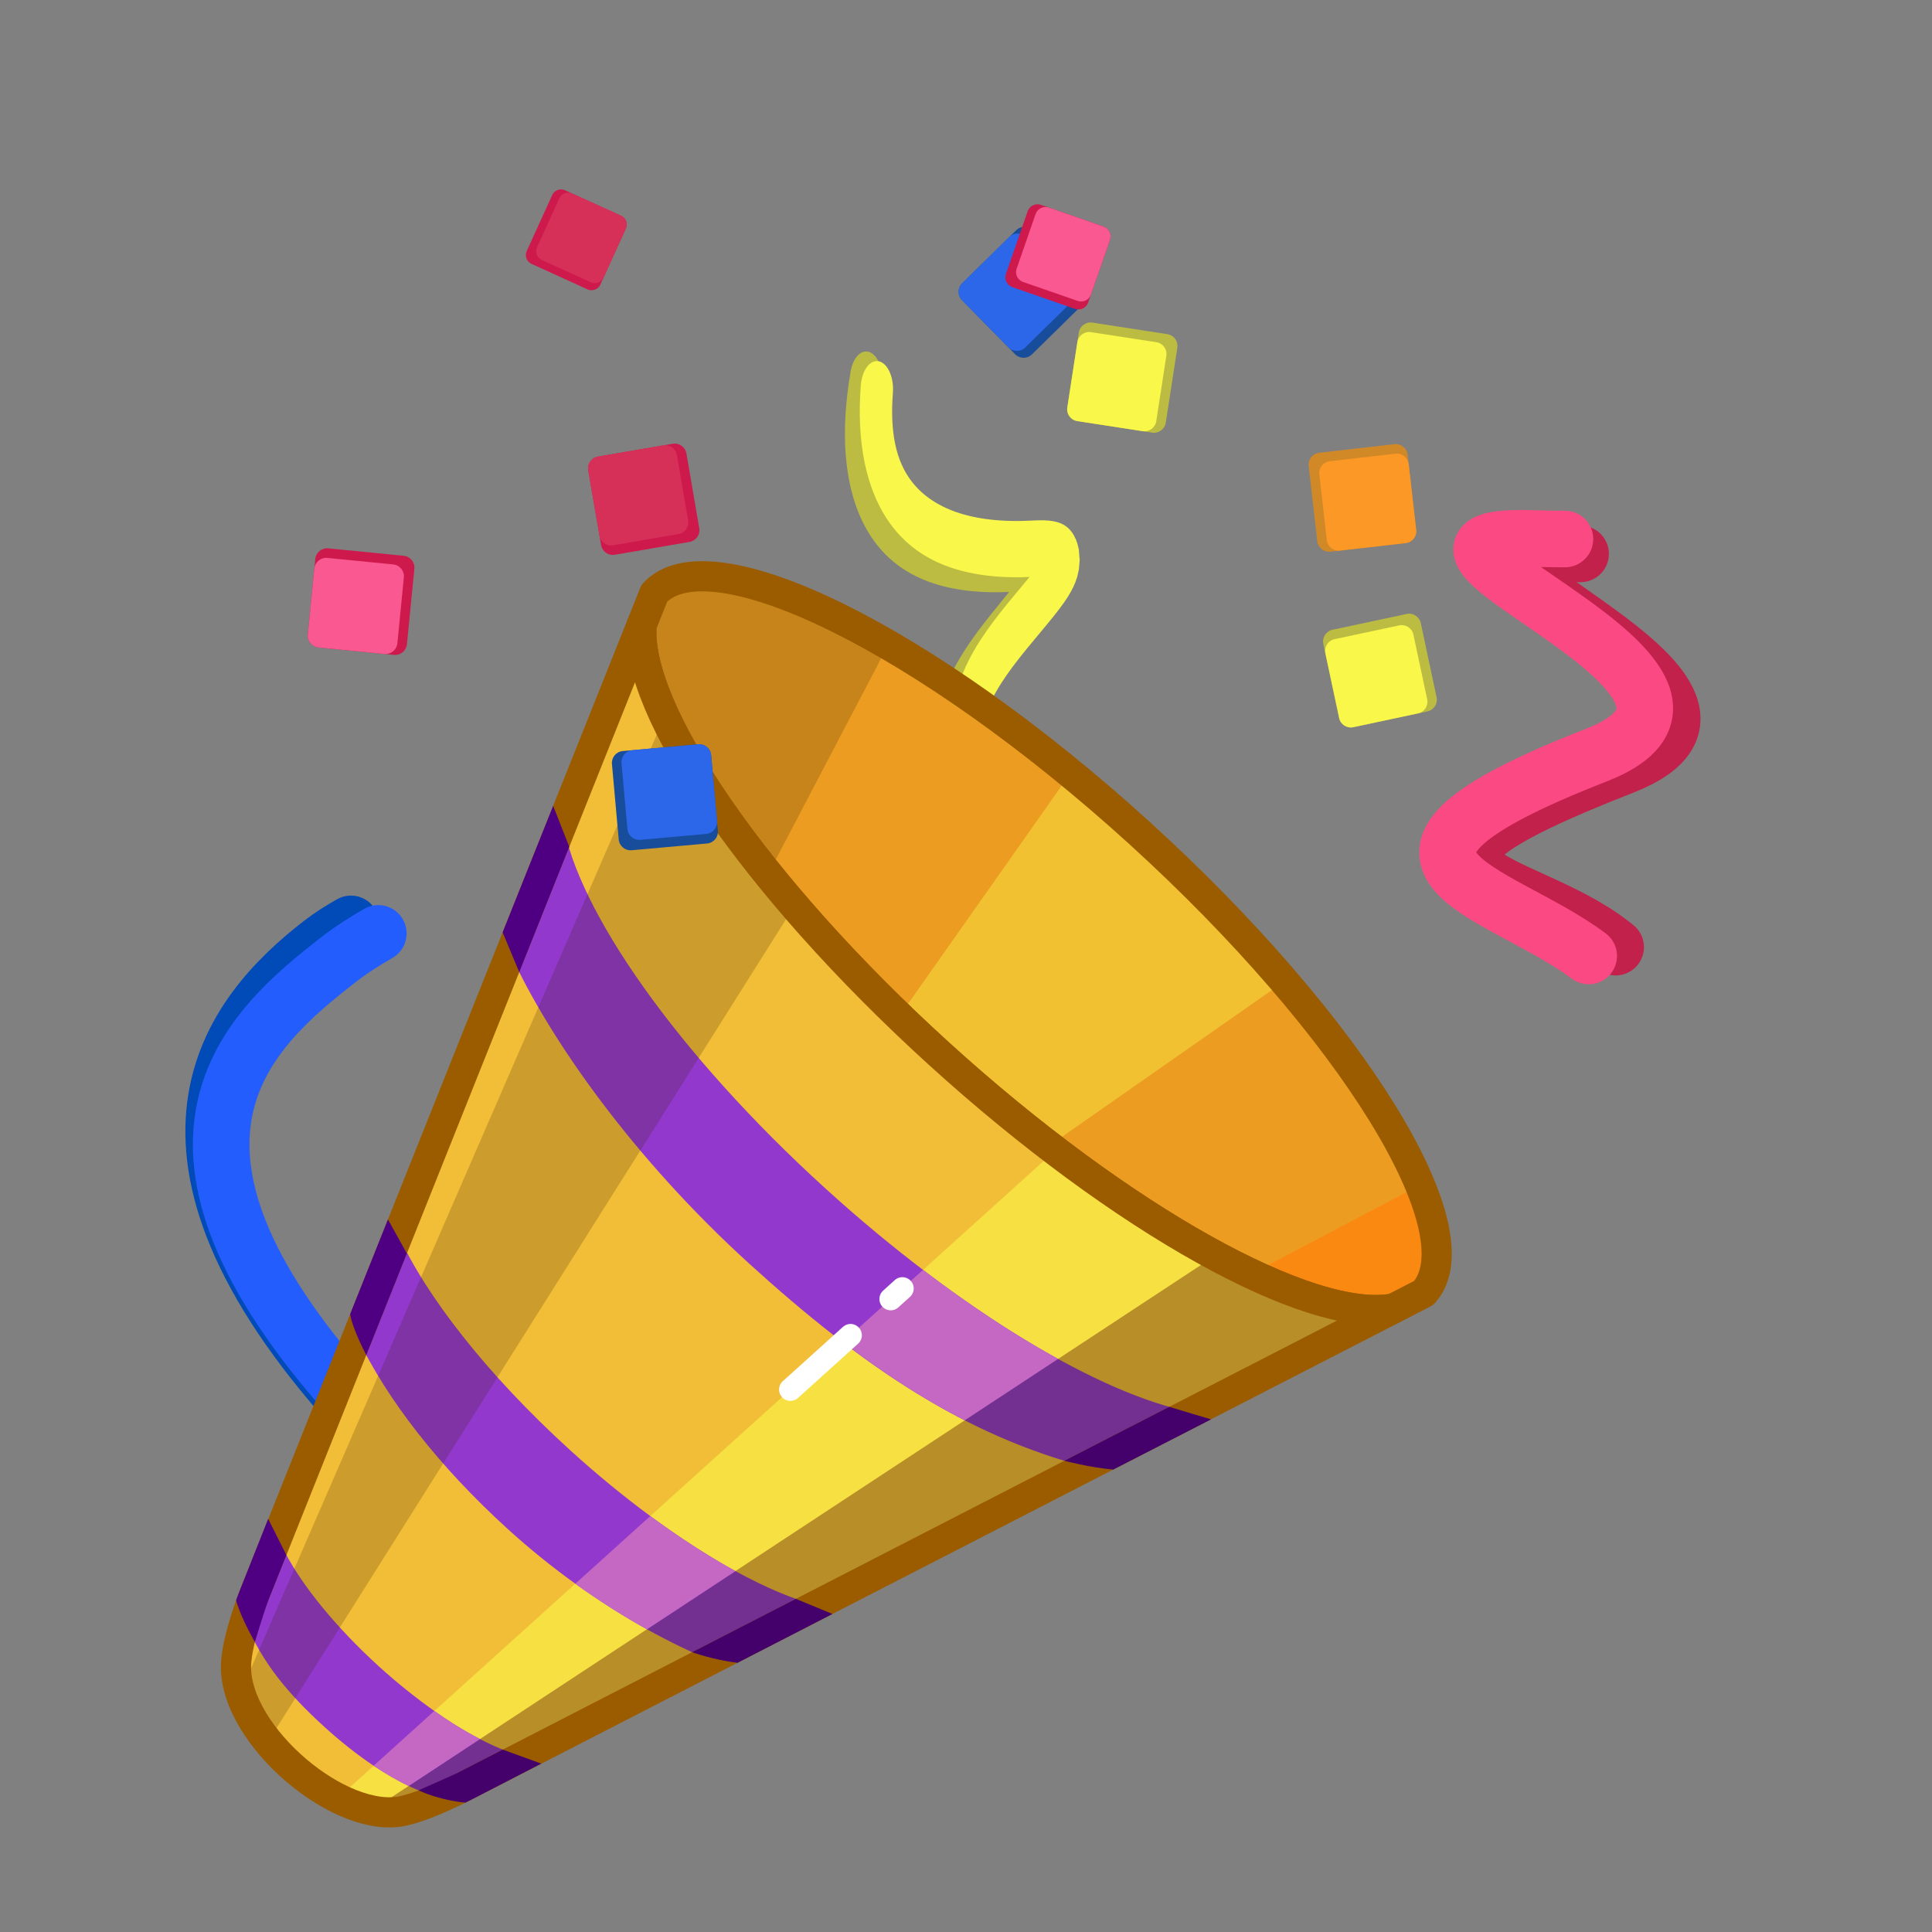 <svg xmlns="http://www.w3.org/2000/svg" viewBox="0 0 512 512" width="512" height="512" style="width: 100%; height: 100%; transform: translate3d(0,0,0);" preserveAspectRatio="xMidYMid meet"><rect x="0" y="0" width="512" height="512" fill="#808080" stroke="none"/><defs><clipPath id="__lottie_element_25818"><rect width="512" height="512" x="0" y="0"></rect></clipPath><clipPath id="__lottie_element_25886"><path d="M0,0 L512,0 L512,512 L0,512z"></path></clipPath><clipPath id="__lottie_element_25895"><path d="M0,0 L512,0 L512,512 L0,512z"></path></clipPath><clipPath id="__lottie_element_25904"><path d="M0,0 L512,0 L512,512 L0,512z"></path></clipPath><clipPath id="__lottie_element_25913"><path d="M0,0 L512,0 L512,512 L0,512z"></path></clipPath><clipPath id="__lottie_element_25922"><path d="M0,0 L512,0 L512,512 L0,512z"></path></clipPath><clipPath id="__lottie_element_25931"><path d="M0,0 L512,0 L512,512 L0,512z"></path></clipPath><clipPath id="__lottie_element_25940"><path d="M0,0 L512,0 L512,512 L0,512z"></path></clipPath><clipPath id="__lottie_element_25949"><path d="M0,0 L512,0 L512,512 L0,512z"></path></clipPath><clipPath id="__lottie_element_25958"><path d="M0,0 L512,0 L512,512 L0,512z"></path></clipPath></defs><g clip-path="url(#__lottie_element_25818)"><g style="display: block;" transform="matrix(-1,0,0,1,256,256)" opacity="1"><g opacity="1" transform="matrix(1,0,0,1,0,0)"><path stroke-linecap="round" stroke-linejoin="round" fill-opacity="0" stroke="rgb(0,75,183)" stroke-opacity="1" stroke-width="15" d=" M162.992,-11.153 C165.743,-9.605 168.417,-7.908 170.868,-6.012 C195.084,12.723 224.328,48.456 162.31,117.343 C133.897,148.903 132.352,171.699 139.871,189.224"></path></g><g opacity="1" transform="matrix(1,0,0,1,0,0)"><path stroke-linecap="round" stroke-linejoin="round" fill-opacity="0" stroke="rgb(35,93,253)" stroke-opacity="1" stroke-width="15" d=" M155.745,-8.638 C159.307,-6.586 162.78,-4.401 165.868,-2.012 C190.084,16.723 224.328,46.456 162.31,115.343 C137.749,142.624 133.265,163.724 137.357,180.584"></path></g></g><g style="display: block;" transform="matrix(-0.572,0,0,0.994,360,258)" opacity="1"><g opacity="1" transform="matrix(1,0,0,1,0,0)"><path stroke-linecap="round" stroke-linejoin="round" fill-opacity="0" stroke="rgb(188,188,66)" stroke-opacity="1" stroke-width="15" d=" M228.087,-158.353 C236.188,-131.076 225.338,-107.153 160.138,-109.293 C107.869,-111.009 224.884,-72.725 174.021,-52.88 C172.621,-52.334 171.264,-51.798 169.95,-51.273"></path></g><g opacity="1" transform="matrix(1,0,0,1,0,0)"><path stroke-linecap="round" stroke-linejoin="round" fill-opacity="0" stroke="rgb(248,247,74)" stroke-opacity="1" stroke-width="15" d=" M223.126,-155.793 C226.355,-131.501 211.272,-111.286 150.138,-113.293 C97.869,-115.009 217.884,-75.725 167.021,-55.88 C164.832,-55.026 162.751,-54.192 160.772,-53.377"></path></g></g><g style="display: block;" transform="matrix(0.687,-0.726,0.726,0.687,210.521,268.09)" opacity="1"><g opacity="1" transform="matrix(1,0,0,1,0,0)"><path fill="rgb(236,157,33)" fill-opacity="1" d=" M60.509,172.465 C60.509,172.465 51.987,169.476 51.987,169.476 C51.98,169.468 51.98,169.469 51.973,169.461 C33.957,156.292 19.563,101.402 18.248,35.42 C16.932,-30.583 29.13,-86.018 46.625,-99.876 C46.625,-99.876 55.02,-103.21 55.02,-103.21 C76.851,-103.641 95.774,-42.278 97.288,33.844 C98.802,109.966 82.34,172.034 60.509,172.465z"></path></g><g opacity="1" transform="matrix(1,0,0,1,0,0)"><path fill="rgb(250,137,17)" fill-opacity="1" d=" M33.263,135.969 C33.263,135.969 80.615,152.085 80.615,152.085 C80.615,152.085 74.847,167.343 65.835,171.098 C56.823,174.853 45.731,173.732 33.263,135.969z"></path></g><g opacity="0.4" transform="matrix(1,0,0,1,0,0)"><path fill="rgb(248,247,74)" fill-opacity="1" d=" M95.575,88.949 C95.575,88.949 20.732,73.535 20.732,73.535 C19.346,58.405 17.942,28.785 18.179,21.046 C18.179,21.046 95.853,9.771 95.853,9.771 C95.853,9.771 99.985,56.827 95.575,88.949z"></path></g><g opacity="0.2" transform="matrix(1,0,0,1,0,0)"><path fill="rgb(48,31,3)" fill-opacity="1" d=" M87.163,-48.611 C87.163,-48.611 23.98,-30.769 23.98,-30.769 C23.98,-30.769 22.202,-40.032 28.122,-63.164 C37.551,-100.006 56.004,-108.749 68.414,-95.532 C68.414,-95.532 68.564,-95.371 68.564,-95.371 C70.299,-93.488 71.927,-91.221 73.446,-88.688 C80.317,-77.233 84.97,-60.304 87.163,-48.611z"></path></g><g opacity="0" transform="matrix(0.73,0.788,-0.788,0.73,30.155,-323.153)"><g opacity="1" transform="matrix(1.072,0,0,1.066,264.318,211.249)"><path fill="rgb(177,105,0)" fill-opacity="1" d=" M72.425,79.252 C72.425,79.252 72.218,75.754 72.218,75.754 C72.215,75.748 72.215,75.749 72.212,75.743 C67.604,64.464 42.552,35.136 2.624,-2.568 C-37.317,-40.284 -73.381,-69.147 -85.132,-73.309 C-85.132,-73.309 -88.752,-73.425 -88.752,-73.425 C-93.148,-69.053 -59.367,-30.248 -13.302,13.25 C32.763,56.748 68.029,83.624 72.425,79.252z"></path></g><g opacity="1" transform="matrix(1,0,0,1,255.268,223.545)"><path fill="rgb(214,129,18)" fill-opacity="1" d=" M85.771,64.559 C85.771,64.559 85.578,61.086 85.578,61.086 C85.575,61.08 85.574,61.081 85.571,61.075 C80.977,49.866 55.861,20.681 15.793,-16.865 C-24.288,-54.423 -60.502,-83.183 -72.324,-87.35 C-72.324,-87.35 -75.971,-87.476 -75.971,-87.476 C-80.419,-83.151 -46.549,-44.531 -0.322,-1.216 C45.905,42.099 81.323,68.884 85.771,64.559z"></path></g><g opacity="0.14" transform="matrix(1,0,0,1,278.802,242.763)"><path fill="rgb(255,255,255)" fill-opacity="1" d=" M33.117,29.167 C33.117,29.167 -2.118,-26.309 -2.118,-26.309 C-2.118,-26.309 -24.364,-46.726 -24.364,-46.726 C-24.364,-46.726 13.512,13.04 13.512,13.04 C20.503,18.995 27.08,24.406 33.085,29.145 C33.085,29.145 33.117,29.167 33.117,29.167z"></path></g><g opacity="0.14" transform="matrix(1,0,0,1,232.268,185.143)"><path fill="rgb(255,255,255)" fill-opacity="1" d=" M41.004,53.997 C41.004,53.997 0.364,-9.21 0.364,-9.21 C0.364,-9.21 -43.229,-43.427 -43.229,-43.427 C-43.229,-43.427 -12.35,2.891 -12.35,2.891 C-1.992,13.542 9.87,25.187 22.681,37.189 C28.912,43.026 35.043,48.649 41.004,53.997z"></path></g></g><g opacity="1" transform="matrix(1,0,0,1,0,0)"><path stroke-linecap="round" stroke-linejoin="round" fill-opacity="0" stroke="rgb(155,92,0)" stroke-opacity="1" stroke-width="8" d=" M60.509,172.465 C60.509,172.465 51.987,169.476 51.987,169.476 C51.98,169.468 51.98,169.469 51.973,169.461 C33.957,156.292 19.563,101.402 18.248,35.42 C16.932,-30.583 29.13,-86.018 46.625,-99.876 C46.625,-99.876 55.02,-103.21 55.02,-103.21 C76.851,-103.641 95.774,-42.278 97.288,33.844 C98.802,109.966 82.34,172.034 60.509,172.465z"></path></g><g opacity="1" transform="matrix(1,0,0,1,0,0)"><path fill="rgb(242,189,55)" fill-opacity="1" d=" M51.973,169.461 C51.973,169.461 -208.808,77.803 -208.808,77.803 C-244.076,65.41 -245.06,15.899 -210.316,2.099 C-210.316,2.099 46.625,-99.876 46.625,-99.876 C29.13,-86.018 16.938,-30.583 18.248,35.42 C19.557,101.402 33.957,156.292 51.973,169.461z"></path></g><g opacity="0.6" transform="matrix(1,0,0,1,0,0)"><path fill="rgb(248,247,74)" fill-opacity="1" d=" M20.753,75.546 C20.753,75.546 -232.231,55.579 -232.231,55.579 C-232.231,55.579 -227.265,64.982 -227.265,64.982 C-227.265,64.982 29.707,125.517 29.707,125.517 C29.707,125.517 20.753,75.546 20.753,75.546z"></path></g><g opacity="1" transform="matrix(1,0,0,1,0,0)"><path fill="rgb(146,56,204)" fill-opacity="1" d=" M-4.731,149.532 C-4.731,149.532 -34.218,139.734 -34.218,139.734 C-50.418,110.386 -55.95,78.399 -56.766,37.215 C-57.59,-4.394 -49.941,-42.208 -40.59,-65.262 C-40.59,-65.262 -5.691,-79.119 -5.691,-79.119 C-19.988,-60.465 -29.473,-14.843 -28.402,38.265 C-27.421,86.92 -17.88,128.936 -4.731,149.532z"></path></g><g opacity="1" transform="matrix(1,0,0,1,0,0)"><path fill="rgb(196,104,195)" fill-opacity="1" d=" M-18.832,114.083 C-18.832,114.083 -47.674,107.282 -47.674,107.282 C-51.139,95.44 -53.377,83.129 -54.779,69.583 C-54.779,69.583 -26.297,71.833 -26.297,71.833 C-24.628,87.356 -22.072,101.644 -18.832,114.083z"></path></g><g opacity="1" transform="matrix(1,0,0,1,0,0)"><path fill="rgb(146,56,204)" fill-opacity="1" d=" M-110.325,112.418 C-110.325,112.418 -140.235,101.9 -140.235,101.9 C-142.281,96.581 -144.164,90.623 -145.82,84.174 C-147.583,77.309 -149.042,69.88 -150.097,62.066 C-151.086,54.741 -151.711,47.083 -151.87,39.216 C-152.368,14.623 -149.013,-7.687 -142.367,-24.868 C-142.367,-24.868 -115.135,-35.675 -115.135,-35.675 C-121.857,-19.416 -125.91,6.961 -125.325,36.66 C-125.136,46.269 -124.473,55.521 -123.406,64.165 C-123.33,64.776 -123.252,65.379 -123.176,65.97 C-122.945,67.762 -122.675,69.531 -122.424,71.263 C-122.255,72.43 -122.064,73.576 -121.872,74.708 C-121.372,77.656 -120.82,80.514 -120.228,83.267 C-120.066,84.059 -119.884,84.843 -119.707,85.621 C-119.318,87.334 -118.91,88.989 -118.484,90.612 C-116.195,99.322 -113.426,106.742 -110.325,112.418z"></path></g><g opacity="1" transform="matrix(1,0,0,1,0,0)"><path fill="rgb(146,56,204)" fill-opacity="1" d=" M-192.84,83.418 C-192.84,83.418 -195.864,82.351 -195.864,82.351 C-195.864,82.351 -208.808,77.803 -208.808,77.803 C-212.105,76.648 -214.03,75.31 -216.725,73.569 C-217.752,71.479 -218.646,69.225 -219.412,66.84 C-220.465,63.56 -221.286,60.048 -221.906,56.395 C-222.812,51.055 -223.282,45.405 -223.393,39.804 C-223.659,26.336 -222.238,16.05 -217.745,5.914 C-215.306,4.263 -213.268,3.27 -210.316,2.099 C-210.316,2.099 -198.41,-2.626 -198.41,-2.626 C-198.41,-2.626 -195.25,-3.882 -195.25,-3.882 C-195.856,-2.595 -196.427,-1.157 -196.965,0.399 C-200.222,9.824 -202.114,23.764 -201.814,39.279 C-201.685,45.942 -201.13,52.284 -200.302,58.1 C-200.015,60.113 -199.685,62.072 -199.323,63.946 C-199.252,64.317 -199.174,64.681 -199.101,65.037 C-198.591,67.511 -198.015,69.844 -197.393,72.02 C-196.604,74.781 -195.725,77.286 -194.782,79.49 C-194.163,80.935 -193.518,82.247 -192.84,83.418z"></path></g><g opacity="1" transform="matrix(1,0,0,1,0,0)"><path stroke-linecap="round" stroke-linejoin="round" fill-opacity="0" stroke="rgb(255,255,255)" stroke-opacity="1" stroke-width="6" d=" M-52.096,69.796 C-52.096,69.796 -73.512,68.106 -73.512,68.106"></path></g><g opacity="1" transform="matrix(1,0,0,1,0,0)"><path stroke-linecap="round" stroke-linejoin="round" fill-opacity="0" stroke="rgb(255,255,255)" stroke-opacity="1" stroke-width="6" d=" M-33.636,71.253 C-33.636,71.253 -37.793,70.925 -37.793,70.925"></path></g><g opacity="0.2" transform="matrix(1,0,0,1,0,0)"><path fill="rgb(48,31,3)" fill-opacity="1" d=" M33.184,-78.755 C33.184,-78.755 -229.24,16.411 -229.24,16.411 C-229.24,16.411 -235.696,22.406 -234.988,31.342 C-234.988,31.342 19.025,-18.992 19.025,-18.992 C19.025,-18.992 27.605,-60.357 33.184,-78.755z"></path></g><g opacity="0.3" transform="matrix(1,0,0,1,0,0)"><path fill="rgb(48,31,3)" fill-opacity="1" d=" M29.707,125.517 C29.707,125.517 -227.265,64.982 -227.265,64.982 C-227.265,64.982 -217.788,73.424 -217.788,73.424 C-217.788,73.424 51.973,169.461 51.973,169.461 C51.973,169.461 31.33,155.119 29.707,125.517z"></path></g><g opacity="1" transform="matrix(1,0,0,1,0,0)"><path stroke-linecap="round" stroke-linejoin="round" fill-opacity="0" stroke="rgb(155,92,0)" stroke-opacity="1" stroke-width="8" d=" M51.973,169.461 C51.973,169.461 -208.808,77.803 -208.808,77.803 C-214.213,75.904 -220.716,73.296 -225.061,70.431 C-239.308,61.034 -241.445,24.39 -227.862,11.791 C-223.972,8.183 -215.898,4.316 -210.316,2.099 C-210.316,2.099 46.625,-99.876 46.625,-99.876 C29.13,-86.018 16.938,-30.583 18.248,35.42 C19.557,101.402 33.957,156.292 51.973,169.461z"></path></g><g opacity="1" transform="matrix(1,0,0,1,0,0)"><path fill="rgb(196,104,195)" fill-opacity="1" d=" M-197.393,72.02 C-197.393,72.02 -219.412,66.84 -219.412,66.84 C-220.465,63.56 -221.284,60.048 -221.906,56.395 C-221.906,56.395 -200.302,58.1 -200.302,58.1 C-200.015,60.113 -199.685,62.072 -199.323,63.946 C-199.252,64.317 -199.174,64.681 -199.101,65.037 C-198.591,67.511 -198.02,69.846 -197.393,72.02z"></path></g><g opacity="1" transform="matrix(1,0,0,1,0,0)"><path fill="rgb(196,104,195)" fill-opacity="1" d=" M-118.484,90.612 C-118.484,90.612 -145.82,84.174 -145.82,84.174 C-147.583,77.309 -149.049,69.881 -150.097,62.066 C-150.097,62.066 -123.406,64.165 -123.406,64.165 C-123.336,64.769 -123.254,65.365 -123.176,65.97 C-122.945,67.762 -122.675,69.531 -122.424,71.263 C-122.255,72.43 -122.064,73.576 -121.872,74.708 C-121.372,77.656 -120.82,80.514 -120.228,83.267 C-120.059,84.066 -119.884,84.843 -119.707,85.621 C-119.318,87.334 -118.912,88.99 -118.484,90.612z"></path></g><g opacity="1" transform="matrix(1,0,0,1,0,0)"><g opacity="1" transform="matrix(1,0,0,1,0,0)"><path fill="rgb(79,0,130)" fill-opacity="1" d=" M-42.534,-60.187 C-42.534,-60.187 -37.905,-70.631 -37.905,-70.631 C-37.905,-70.631 -4.329,-83.957 -4.329,-83.957 C-4.329,-83.957 -9.292,-73.38 -9.292,-73.38 C-9.292,-73.38 -42.534,-60.187 -42.534,-60.187z"></path></g></g><g opacity="1" transform="matrix(1,0,0,1,0,0)"><g opacity="1" transform="matrix(1,0,0,1,0,0)"><path fill="rgb(79,0,130)" fill-opacity="1" d=" M-144.166,-19.851 C-144.166,-19.851 -141.602,-27.418 -139.213,-30.423 C-139.213,-30.423 -114.082,-40.398 -114.082,-40.398 C-114.082,-40.398 -117.203,-30.552 -117.203,-30.552 C-117.203,-30.552 -144.166,-19.851 -144.166,-19.851z"></path></g></g><g opacity="1" transform="matrix(1,0,0,1,0,0)"><g opacity="1" transform="matrix(1,0,0,1,0,0)"><path fill="rgb(79,0,130)" fill-opacity="1" d=" M-219.733,10.98 C-217.207,2.846 -215.121,-0.215 -215.121,-0.215 C-215.121,-0.215 -215.15,-0.285 -211.793,-1.618 C-211.793,-1.618 -193.568,-8.902 -193.568,-8.902 C-193.568,-8.902 -197.239,1.212 -197.239,1.212 C-197.239,1.212 -208.842,5.817 -208.842,5.817 C-211.622,6.921 -219.733,10.98 -219.733,10.98z"></path></g></g><g opacity="1" transform="matrix(1,0,0,1,0,0)"><g opacity="1" transform="matrix(1,0,0,1,0,0)"><path fill="rgb(68,0,107)" fill-opacity="1" d=" M-212.274,80.797 C-212.274,80.797 -216.119,76.259 -218.458,69.563 C-218.507,69.424 -210.064,73.123 -207.482,74.03 C-207.482,74.03 -195.267,78.321 -195.267,78.321 C-195.267,78.321 -190.947,88.297 -190.947,88.297 C-190.947,88.297 -210.134,81.577 -210.134,81.577 C-211.432,81.118 -212.274,80.797 -212.274,80.797z"></path></g></g><g opacity="1" transform="matrix(1,0,0,1,0,0)"><g opacity="1" transform="matrix(1,0,0,1,0,0)"><path fill="rgb(68,0,107)" fill-opacity="1" d=" M-135.783,107.71 C-139.587,102.598 -141.997,97.046 -141.997,97.046 C-141.997,97.046 -112.822,107.3 -112.822,107.3 C-112.822,107.3 -109.06,117.102 -109.06,117.102 C-109.06,117.102 -135.783,107.71 -135.783,107.71z"></path></g></g><g opacity="1" transform="matrix(1,0,0,1,0,0)"><g opacity="1" transform="matrix(1,0,0,1,0,0)"><path fill="rgb(68,0,107)" fill-opacity="1" d=" M-30.087,144.858 C-33.912,140.064 -37.312,133.839 -37.312,133.839 C-37.312,133.839 -7.801,144.212 -7.801,144.212 C-7.801,144.212 -2.591,154.551 -2.591,154.551 C-2.591,154.551 -30.087,144.858 -30.087,144.858z"></path></g></g></g><g style="display: none;"><g><path></path></g><g><path></path></g><g><path stroke-linecap="round" stroke-linejoin="round" fill-opacity="0"></path></g><g><path stroke-linecap="round" stroke-linejoin="round" fill-opacity="0"></path></g></g><g style="display: none;"><g><path></path></g><g><path></path></g><g><path stroke-linecap="round" stroke-linejoin="round" fill-opacity="0"></path></g><g><path stroke-linecap="round" stroke-linejoin="round" fill-opacity="0"></path></g></g><g style="display: none;"><g><g><path></path></g><g><path></path></g></g></g><g style="display: none;"><g><g><path></path></g><g><path></path></g></g></g><g clip-path="url(#__lottie_element_25958)" style="display: block;" transform="matrix(1,0,0,1,0,0)" opacity="1"><g style="display: block;" transform="matrix(0.387,-0.922,0.922,0.387,323.39,286.12)" opacity="1"><g opacity="1" transform="matrix(1,0,0,1,0,0)"><g opacity="1" transform="matrix(1,0,0,1,0,0)"><path fill="rgb(24,77,155)" fill-opacity="1" d=" M27.089,-157.715 C27.089,-157.715 9.339,-148.321 9.339,-148.321 C7.798,-147.506 5.888,-148.093 5.073,-149.634 C5.073,-149.634 -4.321,-167.384 -4.321,-167.384 C-5.136,-168.925 -4.549,-170.835 -3.008,-171.65 C-3.008,-171.65 14.742,-181.044 14.742,-181.044 C16.283,-181.859 18.193,-181.272 19.008,-179.731 C19.008,-179.731 28.402,-161.981 28.402,-161.981 C29.217,-160.44 28.63,-158.53 27.089,-157.715z"></path></g><g opacity="1" transform="matrix(1,0,0,1,0,0)"><path fill="rgb(44,103,234)" fill-opacity="1" d=" M27.089,-157.715 C27.089,-157.715 11.592,-149.513 11.592,-149.513 C10.051,-148.698 8.141,-149.286 7.326,-150.827 C7.326,-150.827 -0.876,-166.324 -0.876,-166.324 C-1.691,-167.865 -1.104,-169.774 0.437,-170.589 C0.437,-170.589 15.934,-178.791 15.934,-178.791 C17.475,-179.606 19.385,-179.019 20.2,-177.478 C20.2,-177.478 28.402,-161.981 28.402,-161.981 C29.217,-160.44 28.63,-158.53 27.089,-157.715z"></path></g></g></g></g><g clip-path="url(#__lottie_element_25949)" style="display: block;" transform="matrix(1,0,0,1,-100,0)" opacity="1"><g style="display: block;" transform="matrix(0.792,-0.18,0.18,0.792,375.796,23.256)" opacity="1"><g opacity="1" transform="matrix(1,0,0,1,0,0)"><g opacity="1" transform="matrix(1,0,0,1,0,0)"><path fill="rgb(206,25,77)" fill-opacity="1" d=" M-142.18,14.8 C-142.18,14.8 -154.341,30.783 -154.341,30.783 C-155.396,32.17 -157.376,32.438 -158.763,31.383 C-158.763,31.383 -174.745,19.222 -174.745,19.222 C-176.132,18.167 -176.401,16.187 -175.346,14.8 C-175.346,14.8 -163.185,-1.183 -163.185,-1.183 C-162.13,-2.57 -160.149,-2.838 -158.762,-1.783 C-158.762,-1.783 -142.78,10.378 -142.78,10.378 C-141.393,11.433 -141.125,13.413 -142.18,14.8z"></path></g><g opacity="1" transform="matrix(1,0,0,1,0,0)"><path fill="rgb(214,47,88)" fill-opacity="1" d=" M-142.18,14.8 C-142.18,14.8 -152.797,28.754 -152.797,28.754 C-153.852,30.141 -155.833,30.41 -157.22,29.355 C-157.22,29.355 -171.173,18.737 -171.173,18.737 C-172.56,17.682 -172.829,15.702 -171.774,14.315 C-171.774,14.315 -161.157,0.361 -161.157,0.361 C-160.102,-1.026 -158.121,-1.295 -156.734,-0.24 C-156.734,-0.24 -142.78,10.378 -142.78,10.378 C-141.393,11.433 -141.125,13.413 -142.18,14.8z"></path></g></g></g></g><g clip-path="url(#__lottie_element_25940)" style="display: block;" transform="matrix(1,0,0,1,60,0)" opacity="1"><g style="display: block;" transform="matrix(-0.971,-0.24,0.24,-0.971,447.311,268.922)" opacity="1"><g opacity="1" transform="matrix(1,0,0,1,0,0)"><g opacity="1" transform="matrix(1,0,0,1,0,0)"><path fill="rgb(188,188,66)" fill-opacity="1" d=" M166.802,39.758 C166.802,39.758 175.577,57.822 175.577,57.822 C176.339,59.39 175.685,61.278 174.117,62.04 C174.117,62.04 156.053,70.815 156.053,70.815 C154.485,71.577 152.597,70.924 151.835,69.356 C151.835,69.356 143.06,51.291 143.06,51.291 C142.298,49.723 142.952,47.836 144.52,47.074 C144.52,47.074 162.584,38.299 162.584,38.299 C164.152,37.537 166.04,38.19 166.802,39.758z"></path></g><g opacity="1" transform="matrix(1,0,0,1,0,0)"><path fill="rgb(248,247,74)" fill-opacity="1" d=" M166.802,39.758 C166.802,39.758 174.463,55.53 174.463,55.53 C175.225,57.098 174.571,58.986 173.003,59.748 C173.003,59.748 157.232,67.409 157.232,67.409 C155.664,68.171 153.776,67.517 153.014,65.949 C153.014,65.949 145.353,50.178 145.353,50.178 C144.591,48.61 145.245,46.722 146.813,45.96 C146.813,45.96 162.584,38.299 162.584,38.299 C164.152,37.537 166.04,38.19 166.802,39.758z"></path></g></g></g></g><g clip-path="url(#__lottie_element_25931)" style="display: block;" transform="matrix(1,0,0,1,-60,0)" opacity="1"><g style="display: block;" transform="matrix(-0.357,-0.934,0.934,-0.357,271.043,52.457)" opacity="1"><g opacity="1" transform="matrix(1,0,0,1,0,0)"><g opacity="1" transform="matrix(1,0,0,1,0,0)"><path fill="rgb(206,25,77)" fill-opacity="1" d=" M-61.835,-162.247 C-61.835,-162.247 -43.869,-153.273 -43.869,-153.273 C-42.31,-152.494 -41.676,-150.598 -42.455,-149.039 C-42.455,-149.039 -51.43,-131.073 -51.43,-131.073 C-52.209,-129.514 -54.104,-128.881 -55.663,-129.66 C-55.663,-129.66 -73.629,-138.635 -73.629,-138.635 C-75.188,-139.414 -75.821,-141.309 -75.042,-142.868 C-75.042,-142.868 -66.068,-160.834 -66.068,-160.834 C-65.289,-162.393 -63.394,-163.026 -61.835,-162.247z"></path></g><g opacity="1" transform="matrix(1,0,0,1,0,0)"><path fill="rgb(249,88,144)" fill-opacity="1" d=" M-61.835,-162.247 C-61.835,-162.247 -46.149,-154.412 -46.149,-154.412 C-44.59,-153.633 -43.957,-151.737 -44.736,-150.178 C-44.736,-150.178 -52.571,-134.493 -52.571,-134.493 C-53.35,-132.934 -55.246,-132.301 -56.805,-133.08 C-56.805,-133.08 -72.49,-140.915 -72.49,-140.915 C-74.049,-141.694 -74.682,-143.59 -73.903,-145.149 C-73.903,-145.149 -66.068,-160.834 -66.068,-160.834 C-65.289,-162.393 -63.394,-163.026 -61.835,-162.247z"></path></g></g></g></g><g clip-path="url(#__lottie_element_25922)" style="display: block;" transform="matrix(1,0,0,1,120,0)" opacity="1"><g style="display: block;" transform="matrix(0.534,0.845,-0.845,0.534,253.648,-72.076)" opacity="1"><g opacity="1" transform="matrix(1,0,0,1,0,0)"><g opacity="1" transform="matrix(1,0,0,1,0,0)"><path fill="rgb(209,137,39)" fill-opacity="1" d=" M182.071,116.386 C182.071,116.386 173.337,134.469 173.337,134.469 C172.579,136.039 170.692,136.697 169.122,135.939 C169.122,135.939 151.038,127.205 151.038,127.205 C149.468,126.447 148.811,124.56 149.569,122.99 C149.569,122.99 158.303,104.906 158.303,104.906 C159.061,103.336 160.948,102.679 162.518,103.437 C162.518,103.437 180.601,112.171 180.601,112.171 C182.171,112.929 182.829,114.816 182.071,116.386z"></path></g><g opacity="1" transform="matrix(1,0,0,1,0,0)"><path fill="rgb(252,152,38)" fill-opacity="1" d=" M182.071,116.386 C182.071,116.386 174.445,132.174 174.445,132.174 C173.687,133.744 171.801,134.401 170.231,133.643 C170.231,133.643 154.442,126.018 154.442,126.018 C152.872,125.26 152.215,123.373 152.973,121.803 C152.973,121.803 160.598,106.015 160.598,106.015 C161.356,104.445 163.243,103.787 164.813,104.545 C164.813,104.545 180.601,112.171 180.601,112.171 C182.171,112.929 182.829,114.816 182.071,116.386z"></path></g></g></g></g><g clip-path="url(#__lottie_element_25913)" style="display: block;" transform="matrix(-1,0,0,1,512,0)" opacity="1"><g style="display: block;" transform="matrix(0.953,-0.303,0.303,0.953,279.032,238.05)" opacity="1"><g opacity="1" transform="matrix(1,0,0,1,0,0)"><g opacity="1" transform="matrix(1,0,0,1,0,0)"><path fill="rgb(24,77,155)" fill-opacity="1" d=" M27.089,-157.715 C27.089,-157.715 9.339,-148.321 9.339,-148.321 C7.798,-147.506 5.888,-148.093 5.073,-149.634 C5.073,-149.634 -4.321,-167.384 -4.321,-167.384 C-5.136,-168.925 -4.549,-170.835 -3.008,-171.65 C-3.008,-171.65 14.742,-181.044 14.742,-181.044 C16.283,-181.859 18.193,-181.272 19.008,-179.731 C19.008,-179.731 28.402,-161.981 28.402,-161.981 C29.217,-160.44 28.63,-158.53 27.089,-157.715z"></path></g><g opacity="1" transform="matrix(1,0,0,1,0,0)"><path fill="rgb(44,103,234)" fill-opacity="1" d=" M27.089,-157.715 C27.089,-157.715 11.592,-149.513 11.592,-149.513 C10.051,-148.698 8.141,-149.286 7.326,-150.827 C7.326,-150.827 -0.876,-166.324 -0.876,-166.324 C-1.691,-167.865 -1.104,-169.774 0.437,-170.589 C0.437,-170.589 15.934,-178.791 15.934,-178.791 C17.475,-179.606 19.385,-179.019 20.2,-177.478 C20.2,-177.478 28.402,-161.981 28.402,-161.981 C29.217,-160.44 28.63,-158.53 27.089,-157.715z"></path></g></g></g></g><g clip-path="url(#__lottie_element_25904)" style="display: block;" transform="matrix(-1,0,0,1,412,0)" opacity="1"><g style="display: block;" transform="matrix(0.887,-0.462,0.462,0.887,375.384,45.835)" opacity="1"><g opacity="1" transform="matrix(1,0,0,1,0,0)"><g opacity="1" transform="matrix(1,0,0,1,0,0)"><path fill="rgb(206,25,77)" fill-opacity="1" d=" M-142.18,14.8 C-142.18,14.8 -154.341,30.783 -154.341,30.783 C-155.396,32.17 -157.376,32.438 -158.763,31.383 C-158.763,31.383 -174.745,19.222 -174.745,19.222 C-176.132,18.167 -176.401,16.187 -175.346,14.8 C-175.346,14.8 -163.185,-1.183 -163.185,-1.183 C-162.13,-2.57 -160.149,-2.838 -158.762,-1.783 C-158.762,-1.783 -142.78,10.378 -142.78,10.378 C-141.393,11.433 -141.125,13.413 -142.18,14.8z"></path></g><g opacity="1" transform="matrix(1,0,0,1,0,0)"><path fill="rgb(214,47,88)" fill-opacity="1" d=" M-142.18,14.8 C-142.18,14.8 -152.797,28.754 -152.797,28.754 C-153.852,30.141 -155.833,30.41 -157.22,29.355 C-157.22,29.355 -171.173,18.737 -171.173,18.737 C-172.56,17.682 -172.829,15.702 -171.774,14.315 C-171.774,14.315 -161.157,0.361 -161.157,0.361 C-160.102,-1.026 -158.121,-1.295 -156.734,-0.24 C-156.734,-0.24 -142.78,10.378 -142.78,10.378 C-141.393,11.433 -141.125,13.413 -142.18,14.8z"></path></g></g></g></g><g clip-path="url(#__lottie_element_25895)" style="display: block;" transform="matrix(-1,0,0,1,572,0)" opacity="1"><g style="display: block;" transform="matrix(-0.295,0.956,-0.956,-0.295,373.733,-36.139)" opacity="1"><g opacity="1" transform="matrix(1,0,0,1,0,0)"><g opacity="1" transform="matrix(1,0,0,1,0,0)"><path fill="rgb(188,188,66)" fill-opacity="1" d=" M166.802,39.758 C166.802,39.758 175.577,57.822 175.577,57.822 C176.339,59.39 175.685,61.278 174.117,62.04 C174.117,62.04 156.053,70.815 156.053,70.815 C154.485,71.577 152.597,70.924 151.835,69.356 C151.835,69.356 143.06,51.291 143.06,51.291 C142.298,49.723 142.952,47.836 144.52,47.074 C144.52,47.074 162.584,38.299 162.584,38.299 C164.152,37.537 166.04,38.19 166.802,39.758z"></path></g><g opacity="1" transform="matrix(1,0,0,1,0,0)"><path fill="rgb(248,247,74)" fill-opacity="1" d=" M166.802,39.758 C166.802,39.758 174.463,55.53 174.463,55.53 C175.225,57.098 174.571,58.986 173.003,59.748 C173.003,59.748 157.232,67.409 157.232,67.409 C155.664,68.171 153.776,67.517 153.014,65.949 C153.014,65.949 145.353,50.178 145.353,50.178 C144.591,48.61 145.245,46.722 146.813,45.96 C146.813,45.96 162.584,38.299 162.584,38.299 C164.152,37.537 166.04,38.19 166.802,39.758z"></path></g></g></g></g><g clip-path="url(#__lottie_element_25886)" style="display: block;" transform="matrix(-1,0,0,1,452,0)" opacity="1"><g style="display: block;" transform="matrix(0.611,-0.626,0.626,0.611,298.898,120.471)" opacity="1"><g opacity="1" transform="matrix(1,0,0,1,0,0)"><g opacity="1" transform="matrix(1,0,0,1,0,0)"><path fill="rgb(206,25,77)" fill-opacity="1" d=" M-61.835,-162.247 C-61.835,-162.247 -43.869,-153.273 -43.869,-153.273 C-42.31,-152.494 -41.676,-150.598 -42.455,-149.039 C-42.455,-149.039 -51.43,-131.073 -51.43,-131.073 C-52.209,-129.514 -54.104,-128.881 -55.663,-129.66 C-55.663,-129.66 -73.629,-138.635 -73.629,-138.635 C-75.188,-139.414 -75.821,-141.309 -75.042,-142.868 C-75.042,-142.868 -66.068,-160.834 -66.068,-160.834 C-65.289,-162.393 -63.394,-163.026 -61.835,-162.247z"></path></g><g opacity="1" transform="matrix(1,0,0,1,0,0)"><path fill="rgb(249,88,144)" fill-opacity="1" d=" M-61.835,-162.247 C-61.835,-162.247 -46.149,-154.412 -46.149,-154.412 C-44.59,-153.633 -43.957,-151.737 -44.736,-150.178 C-44.736,-150.178 -52.571,-134.493 -52.571,-134.493 C-53.35,-132.934 -55.246,-132.301 -56.805,-133.08 C-56.805,-133.08 -72.49,-140.915 -72.49,-140.915 C-74.049,-141.694 -74.682,-143.59 -73.903,-145.149 C-73.903,-145.149 -66.068,-160.834 -66.068,-160.834 C-65.289,-162.393 -63.394,-163.026 -61.835,-162.247z"></path></g></g></g></g><g style="display: none;"><g><g><path></path></g><g><path></path></g></g></g><g style="display: none;"><g><g><path></path></g><g><path></path></g></g></g><g style="display: none;"><g><g><path></path></g><g><path></path></g></g></g><g style="display: none;"><g><g><path></path></g><g><path></path></g></g></g><g style="display: none;"><g><g><path></path></g><g><path></path></g></g></g><g style="display: none;"><g><g><path></path></g><g><path></path></g></g></g><g style="display: none;"><g><g><path></path></g><g><path></path></g></g></g><g style="display: none;"><g><g><path></path></g><g><path></path></g></g></g><g style="display: none;"><g><g><path></path></g><g><path></path></g></g></g><g style="display: none;"><g><g><path></path></g><g><path></path></g></g></g><g style="display: none;"><g><path stroke-linecap="round" stroke-linejoin="round" fill-opacity="0"></path></g><g><path stroke-linecap="round" stroke-linejoin="round" fill-opacity="0"></path></g></g><g style="display: none;"><g><path stroke-linecap="round" stroke-linejoin="round" fill-opacity="0"></path></g><g><path stroke-linecap="round" stroke-linejoin="round" fill-opacity="0"></path></g></g><g style="display: block;" transform="matrix(1,0,0,1,256,256)" opacity="1"><g opacity="1" transform="matrix(1,0,0,1,0,0)"><path stroke-linecap="round" stroke-linejoin="round" fill-opacity="0" stroke="rgb(193,33,74)" stroke-opacity="1" stroke-width="15" d=" M162.868,-109.218 C161.969,-109.238 161.059,-109.263 160.138,-109.293 C107.869,-111.009 224.884,-72.725 174.021,-52.88 C100,-24 146.466,-24.891 170.868,-6.012 C171.297,-5.68 171.727,-5.343 172.159,-5.001"></path></g><g opacity="1" transform="matrix(1,0,0,1,0,0)"><path stroke-linecap="round" stroke-linejoin="round" fill-opacity="0" stroke="rgb(251,73,132)" stroke-opacity="1" stroke-width="15" d=" M158.72,-113.156 C155.966,-113.151 153.106,-113.196 150.138,-113.293 C97.869,-115.009 217.884,-75.725 167.021,-55.88 C93.846,-27.33 140.374,-21.034 165.022,-2.655"></path></g></g><g style="display: none;"><g><g><path></path></g><g><path></path></g></g></g><g style="display: none;"><g><g><path></path></g><g><path></path></g></g></g><g style="display: none;"><g><g><path></path></g><g><path></path></g></g></g><g style="display: none;"><g><g><path></path></g><g><path></path></g></g></g><g style="display: none;"><g><g><path></path></g><g><path></path></g></g></g><g style="display: none;"><g><g><path></path></g><g><path></path></g></g></g><g style="display: none;"><g><g><path></path></g><g><path></path></g></g></g></g></svg>